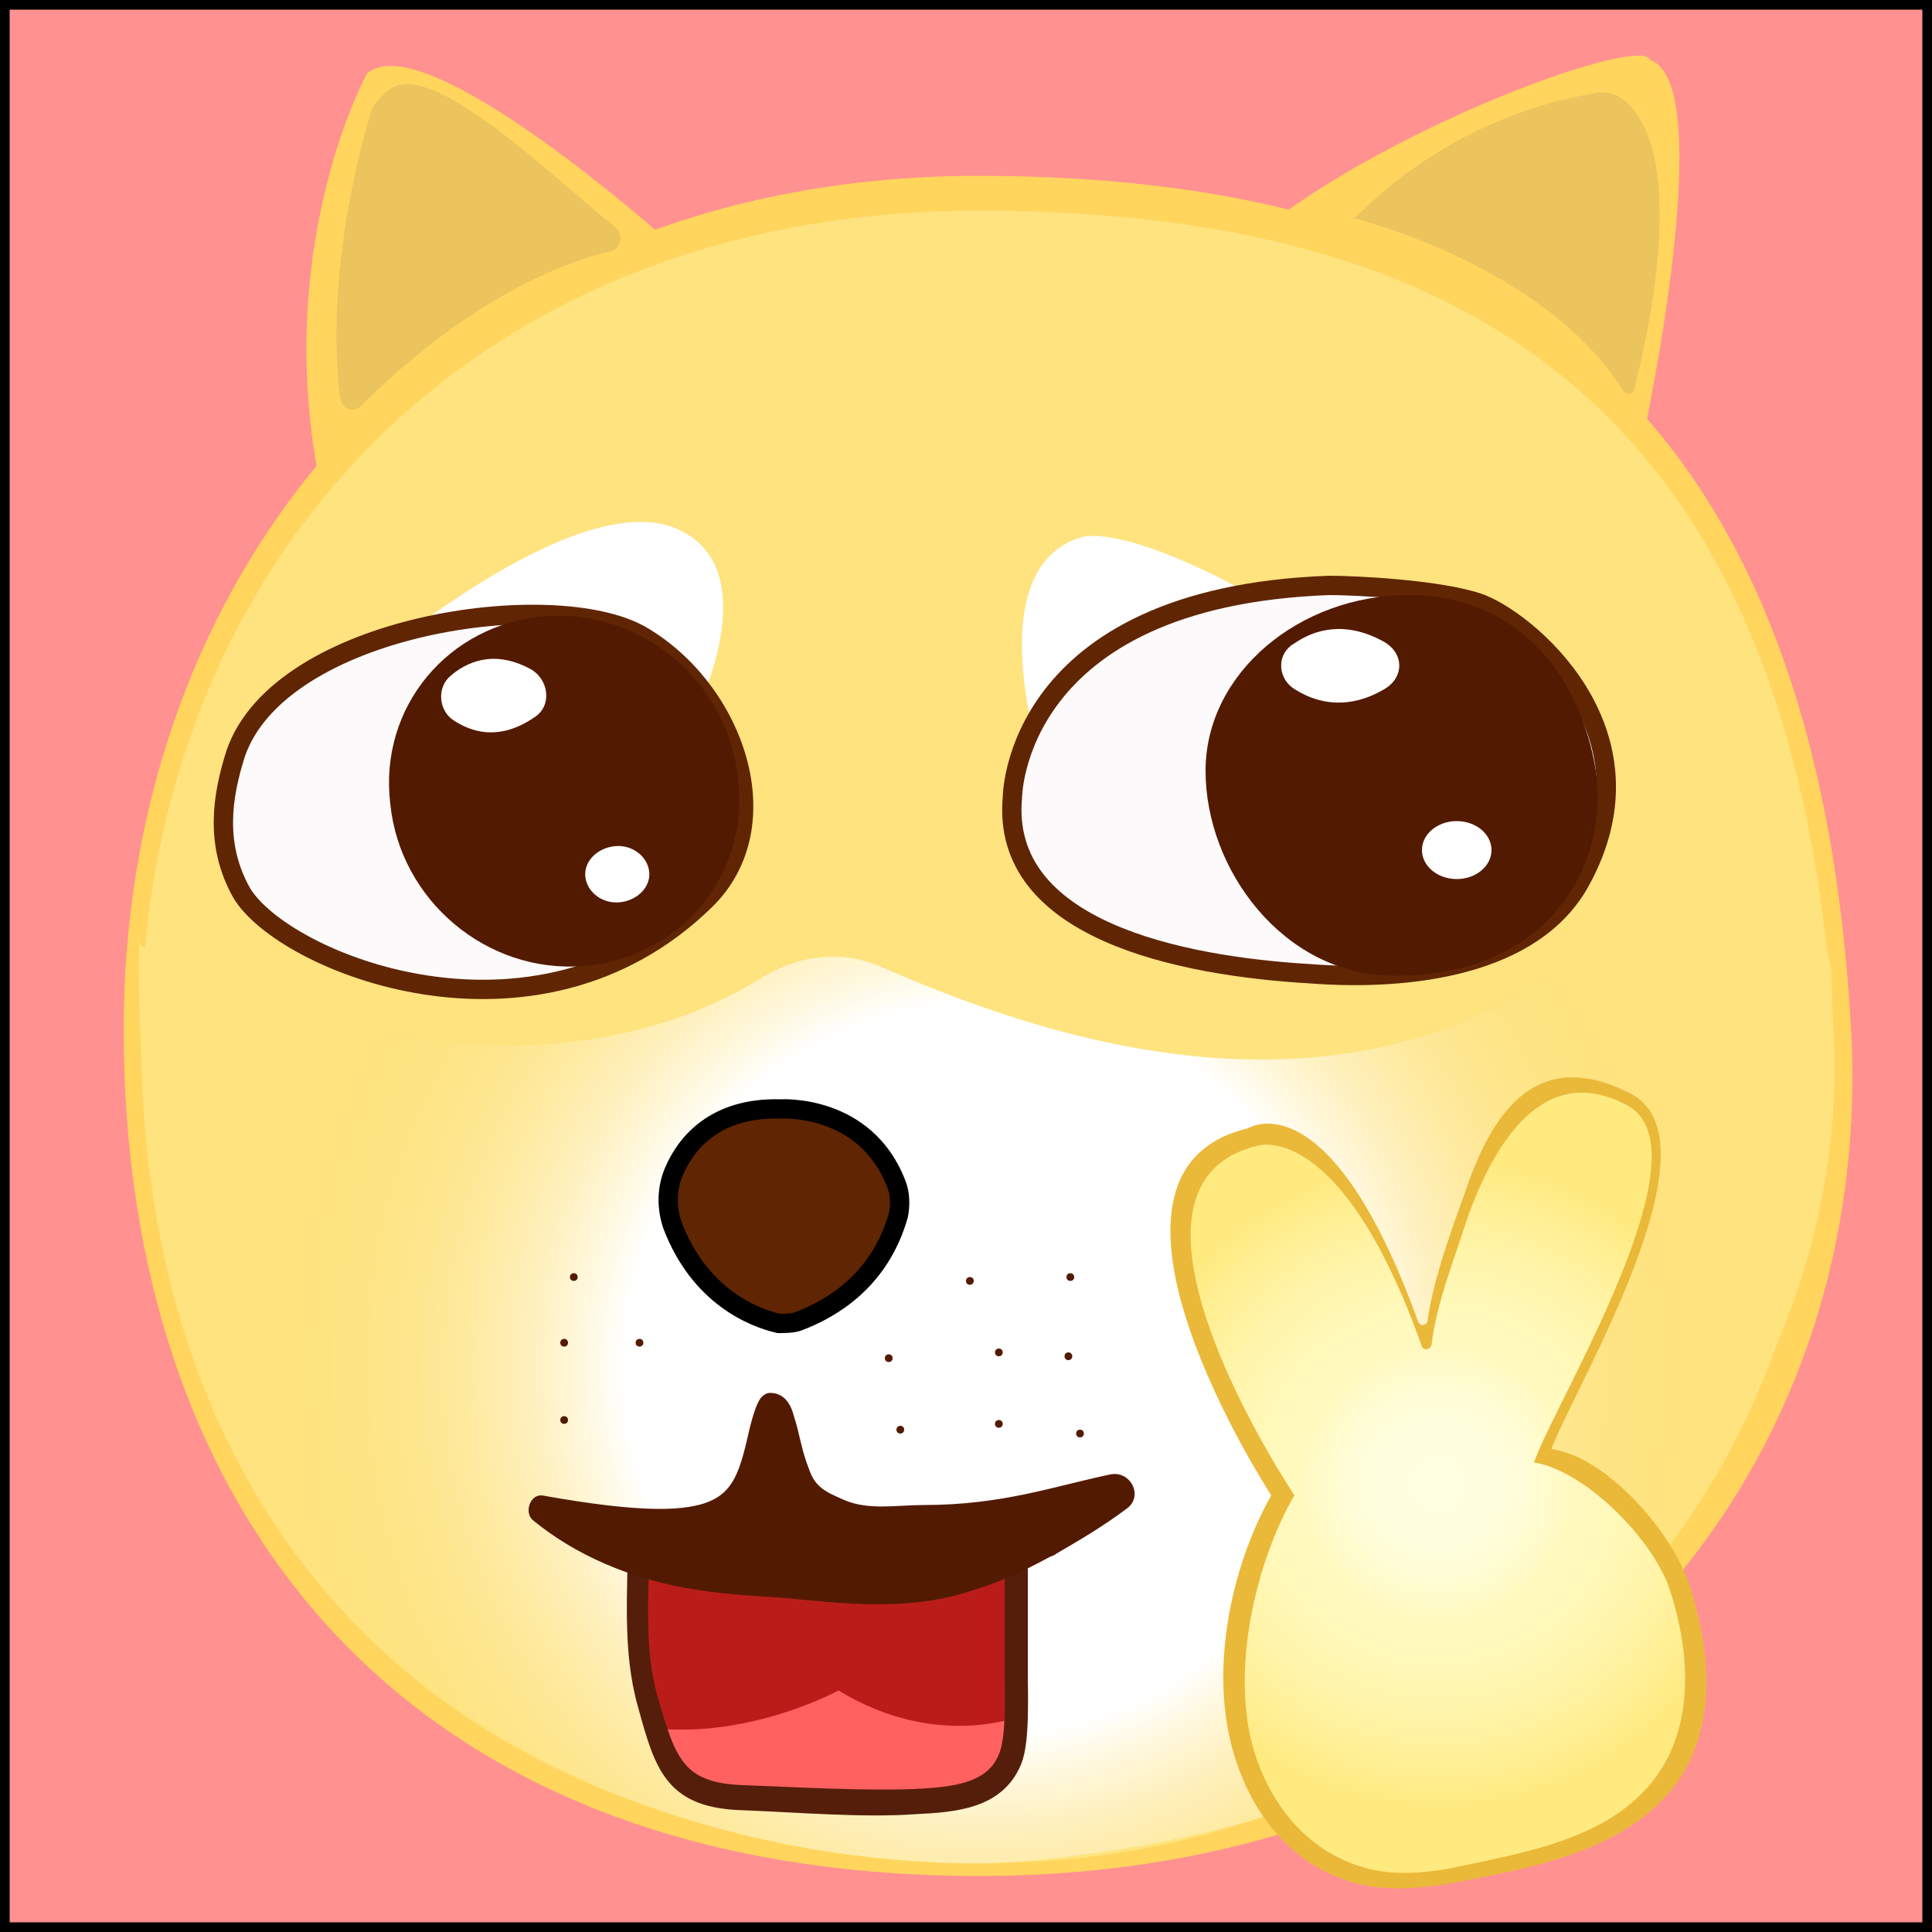 <?xml version="1.0" encoding="utf-8"?>
<!-- Generator: Adobe Illustrator 19.1.0, SVG Export Plug-In . SVG Version: 6.00 Build 0)  -->
<svg version="1.1" xmlns="http://www.w3.org/2000/svg" xmlns:xlink="http://www.w3.org/1999/xlink" x="0px" y="0px"
	 viewBox="0 0 100 100" enable-background="new 0 0 100 100" xml:space="preserve">
<rect x="0" y="0" width="100" height="100" fill="#808080" stroke="none"/>
<g id="Layer_5">
	<rect fill="#FF9191" stroke="#000000" stroke-miterlimit="10" width="100" height="100"/>
</g>
<g id="Layer_3">
	<path fill="#FFD55D" d="M95.8,53.1c1.4,23.9-16.2,44-45.1,44c-29.8,0-44.3-18.7-44.3-43.8C6.4,29.2,22.9,9,50.9,9.1
		C74.5,9.2,93.8,18,95.8,53.1z"/>
	<path fill="#FEE37F" d="M94.9,53.3c1.3,23-20.5,43.6-44.2,43.1C21.6,95.7,7.3,77.7,7.3,53.5c0-23.3,16.2-42.7,43.6-42.6
		C74,11,92.9,19.4,94.9,53.3z"/>
	
		<radialGradient id="SVGID_1_" cx="51.051" cy="70.789" r="35.9" gradientTransform="matrix(1 0 0 1.01 0 -0.686)" gradientUnits="userSpaceOnUse">
		<stop  offset="2.551020e-02" style="stop-color:#FFFFFF"/>
		<stop  offset="0.52" style="stop-color:#FFFFFF"/>
		<stop  offset="0.584" style="stop-color:#FFF8DE"/>
		<stop  offset="0.663" style="stop-color:#FEF0BC"/>
		<stop  offset="0.744" style="stop-color:#FEEAA1"/>
		<stop  offset="0.826" style="stop-color:#FEE68E"/>
		<stop  offset="0.91" style="stop-color:#FEE483"/>
		<stop  offset="1" style="stop-color:#FEE37F"/>
	</radialGradient>
	<path fill="url(#SVGID_1_)" d="M45.5,50c7.6,3.3,25.9,10.5,39.3-3.3c0.3-0.2,0.6-0.4,0.8-0.7c1.2-0.7,4.3-2,7.7,1.1
		c0.9,0.8,1.4,2,1.5,3.3c0.4,8.3-0.5,42.7-42.6,46c0,0-46,3.4-45-47.8c-1.5,0.3,18.2,10.9,32.4,1.9C41.5,49.4,43.6,49.2,45.5,50z"/>
</g>
<g id="Layer_1">
	<path fill="#FFD55D" d="M34.6,12.5c0,0-12.6-11.3-15.6-8.7c0,0-4.7,8.5-2.6,20.4C16.4,24.1,25.9,14.3,34.6,12.5z"/>
	<path fill="#ECC45D" d="M18.7,21c2-2,6.9-6.5,12.9-8c0.5-0.1,0.7-0.8,0.3-1.2c-2.8-2.2-9.2-8.5-11.5-7.3c-0.8,0.4-1.2,1.2-1.2,1.3
		c-0.4,1.3-2.4,8.2-1.6,14.8C17.7,21.2,18.3,21.4,18.7,21z"/>
	<path fill="#FFD55D" d="M85.1,22.4c0,0,3.9-18.1,0.3-19.3c-0.4-1.3-13.2,3.3-20.1,8.8C65.3,11.9,80.7,16.6,85.1,22.4z"/>
	<path fill="#ECC45D" d="M70.1,11.3c0,0,9.8,2.4,13.9,8.9c0.2,0.3,0.6,0.2,0.6-0.1c0.7-2.8,2.8-12-0.5-14.9
		c-0.4-0.3-0.9-0.5-1.4-0.4C80.8,5.1,75.2,6.2,70.1,11.3L70.1,11.3z"/>
	<path fill="#FFFFFF" d="M53.7,38.7c0,0-2.9-9.4,2.3-10.9c0,0,2.4-0.9,10.9,4.2C64.8,31.7,55.9,33.9,53.7,38.7z"/>
	<path fill="#FCFAFA" stroke="#602502" stroke-miterlimit="10" d="M52.4,41.3c0,0,0-10.4,16.4-11c1.3,0,5.6,0.2,7.7,0.9
		c2.4,0.8,9.6,6.6,5.3,14.4c-2.4,4.4-8.8,5.2-14,4.8C61,50,51.8,48.1,52.4,41.3z"/>
	<g>
		<path fill="#531A02" d="M82.6,39.9c0.7,4.6-2.2,10.7-10.6,10.6c-5.6-0.1-9.6-5.5-9.6-10.6s4.9-9.1,10.5-9.1
			C78.5,30.8,81.8,34.9,82.6,39.9z"/>
		<path fill="#FFFFFF" d="M67,33.3c1-0.7,2.6-1.2,4.6-0.1c1.1,0.6,1.1,1.9,0,2.5c-1.2,0.7-2.9,1.1-4.7-0.1
			C66.1,35,66.1,33.8,67,33.3z"/>
		<ellipse fill="#FFFFFF" cx="75.4" cy="44" rx="1.8" ry="1.5"/>
	</g>
	<g>
		<path fill="#FFFFFF" d="M19.8,33.8c0,0,10.3-8.7,15.3-6.4S35.5,38,35.5,38C35.5,37.9,33.2,29.7,19.8,33.8z"/>
		<g>
			<path fill="#FCFAFA" stroke="#602502" stroke-miterlimit="10" d="M12.5,46.2c2.1,3.6,15.2,9,24,0.4c4-3.9,1.5-10.9-3.3-13.7
				c-4.5-2.6-18.7-0.6-21,6.1C11.5,41.2,11.1,43.7,12.5,46.2z"/>
			<g>
				<path fill="#531A02" d="M38.2,40.3c0.6,5-3,9.3-8,9.7s-9.5-3.4-10-8.4c-0.6-5,3-9.3,8-9.7S37.7,35.3,38.2,40.3z"/>
				<path fill="#FFFFFF" d="M23.3,35c0.8-0.7,2.2-1.4,4.1-0.4c1,0.5,1.2,1.9,0.3,2.5c-1,0.7-2.5,1.3-4.2,0.2
					C22.7,36.8,22.6,35.6,23.3,35z"/>
				<path fill="#FFFFFF" d="M33.6,45.1c0.1,0.8-0.6,1.5-1.5,1.6c-0.9,0.1-1.7-0.5-1.8-1.3s0.6-1.5,1.5-1.6S33.5,44.3,33.6,45.1z"/>
			</g>
		</g>
	</g>
	<path fill="#EAB93A" d="M65.8,77.4c0,0-10.9-16.7-1.2-19c0,0,4.2-2.7,8.8,10c0.1,0.3,0.5,0.2,0.5-0.1c0.3-2.2,1.4-5.1,1.9-6.5
		c1.4-4.2,3.7-7.7,8.6-5.2c4.8,2.5-2.9,15.2-4.1,18.4c2.8,0.4,6.1,4.1,7.1,6.9c1.3,3.9,1.6,8.6-1.7,11.6c-2.8,2.6-7.1,3.3-10.7,4
		c-1.2,0.2-2.4,0.3-3.6,0.2c-3.6-0.4-6.1-2.9-7.3-6.2C62.4,86.9,63.7,81.1,65.8,77.4z"/>
	
		<radialGradient id="SVGID_2_" cx="120.254" cy="62.519" r="35.613" gradientTransform="matrix(0.474 0 0 0.474 17.392 47.148)" gradientUnits="userSpaceOnUse">
		<stop  offset="0" style="stop-color:#FFFFE2"/>
		<stop  offset="0.163" style="stop-color:#FFFFDF"/>
		<stop  offset="0.28" style="stop-color:#FFFDD6"/>
		<stop  offset="0.382" style="stop-color:#FFFAC6"/>
		<stop  offset="0.416" style="stop-color:#FFF9BF"/>
		<stop  offset="0.548" style="stop-color:#FFF8B9"/>
		<stop  offset="0.717" style="stop-color:#FFF4A9"/>
		<stop  offset="0.906" style="stop-color:#FFEE8F"/>
		<stop  offset="1" style="stop-color:#FFEA7F"/>
	</radialGradient>
	<path fill="url(#SVGID_2_)" d="M67,77.4c0,0-10.7-16-1.9-18.1c0,0,4.3-1.4,8.5,10.4c0.1,0.2,0.4,0.2,0.5-0.1c0.2-2,1.3-4.8,1.7-6.1
		c1.3-3.9,3.9-8.7,8.4-6.3c4.4,2.3-3.8,15.5-4.8,18.5c2.6,0.4,6.1,3.9,7,6.5c1.2,3.6,1.4,8-1.6,10.8c-2.5,2.4-6.5,3-9.7,3.7
		c-1.1,0.2-2.2,0.3-3.3,0.2c-3.3-0.4-5.6-2.7-6.7-5.7C63.5,86.9,65,80.8,67,77.4z"/>
	<g>
		<g>
			<path fill="#BA1D19" stroke="#551E0A" stroke-miterlimit="10" d="M33.4,78.9c-0.2,0-0.3,0.1-0.4,0.3c0,0.1,0,0.2,0,0.3
				c0,2.8-0.3,5.9,0.5,8.7c0.9,3.3,1.4,4.9,5,5c2.7,0.1,6.2,0.4,8.9,0.2c2.1-0.1,4.2-0.3,5-2.3c0.4-1,0.3-3.4,0.3-4.4v-6.2
				c0-0.7-0.6-1.4-1.4-1.4c-2.9,0-5.8-0.1-8.7-0.1c-3,0-6,0.1-9-0.1C33.6,78.9,33.5,78.9,33.4,78.9z"/>
			<path fill="#FF6161" d="M43.4,87.5c0,0-4.2,2.3-9,2c0,0,0.4,4.5,8.7,3.7c0,0,7.7,0.6,8.9-1.4l0.7-2.9
				C52.7,88.8,48.5,90.6,43.4,87.5z"/>
		</g>
		<path fill="none" stroke="#551E0A" stroke-miterlimit="10" d="M33.5,79.3c-0.2,0-0.3,0.1-0.4,0.2c0,0.1,0,0.2,0,0.3
			c0,2.7-0.3,5.7,0.5,8.3c0.9,3.1,1.4,4.7,4.9,4.8c2.7,0.1,6.1,0.3,8.8,0.2c2.1-0.1,4.2-0.3,4.9-2.2c0.4-1,0.3-3.2,0.3-4.3v-6
			c0-0.7-0.6-1.3-1.4-1.3c-2.9,0-5.7-0.1-8.6-0.1c-2.9,0-5.9,0.1-8.8-0.1C33.7,79.3,33.6,79.3,33.5,79.3z"/>
	</g>
</g>
<g id="Layer_4">
	<path fill="#602502" stroke="#000000" stroke-miterlimit="10" d="M34.8,63.4c-0.3-0.9-0.3-1.9,0.1-2.8c0.6-1.4,2.1-3.3,5.5-3.2
		c0,0,4.4-0.3,6,3.9c0.2,0.5,0.2,1.1,0.1,1.6c-0.4,1.4-1.5,4.1-5.2,5.5c-0.3,0.1-0.7,0.1-1,0.1C39,68.2,36.2,67.1,34.8,63.4z"/>
	<path fill="#531A02" stroke="#531A02" stroke-miterlimit="10" d="M39.3,74c-0.9,3.9-1.2,5.7-11.3,3.9c-0.1,0-0.2,0.3-0.1,0.4
		c2.2,1.8,4.9,2.9,7.7,3.4c1.6,0.3,3.3,0.4,4.9,0.5c3.2,0.3,6.4,0.7,9.5-0.3c1.4-0.4,2.7-1,4-1.7c0.1-0.1,0.3-0.1,0.4-0.2
		c1.2-0.7,2.4-1.4,3.6-2.3c0.5-0.3,0.1-1-0.4-0.9c-2.9,0.6-5.6,1.6-9.8,1.6c-1.4,0-2.9,0.3-4.3-0.3c-0.9-0.4-1.7-0.7-2.1-1.9
		c-0.4-1-0.5-1.9-0.8-2.8c-0.1-0.4-0.3-0.8-0.7-0.8C39.7,72.5,39.4,73.6,39.3,74z"/>
	<ellipse fill="#531A02" cx="50.2" cy="66.3" rx="0.2" ry="0.2"/>
	<ellipse fill="#531A02" cx="46" cy="70.3" rx="0.2" ry="0.2"/>
	<ellipse fill="#531A02" cx="33.1" cy="69.5" rx="0.2" ry="0.2"/>
	<ellipse fill="#531A02" cx="29.7" cy="66.1" rx="0.2" ry="0.2"/>
	<ellipse fill="#531A02" cx="29.2" cy="69.5" rx="0.2" ry="0.2"/>
	<ellipse fill="#531A02" cx="29.2" cy="73.5" rx="0.2" ry="0.2"/>
	<ellipse fill="#531A02" cx="46.6" cy="74" rx="0.2" ry="0.2"/>
	<ellipse fill="#531A02" cx="55.3" cy="70.2" rx="0.2" ry="0.2"/>
	<ellipse fill="#531A02" cx="55.9" cy="74.2" rx="0.2" ry="0.2"/>
	<ellipse fill="#531A02" cx="51.7" cy="70" rx="0.2" ry="0.2"/>
	<ellipse fill="#531A02" cx="51.7" cy="73.7" rx="0.2" ry="0.2"/>
	<ellipse fill="#531A02" cx="55.4" cy="66.1" rx="0.2" ry="0.2"/>
</g>
</svg>
